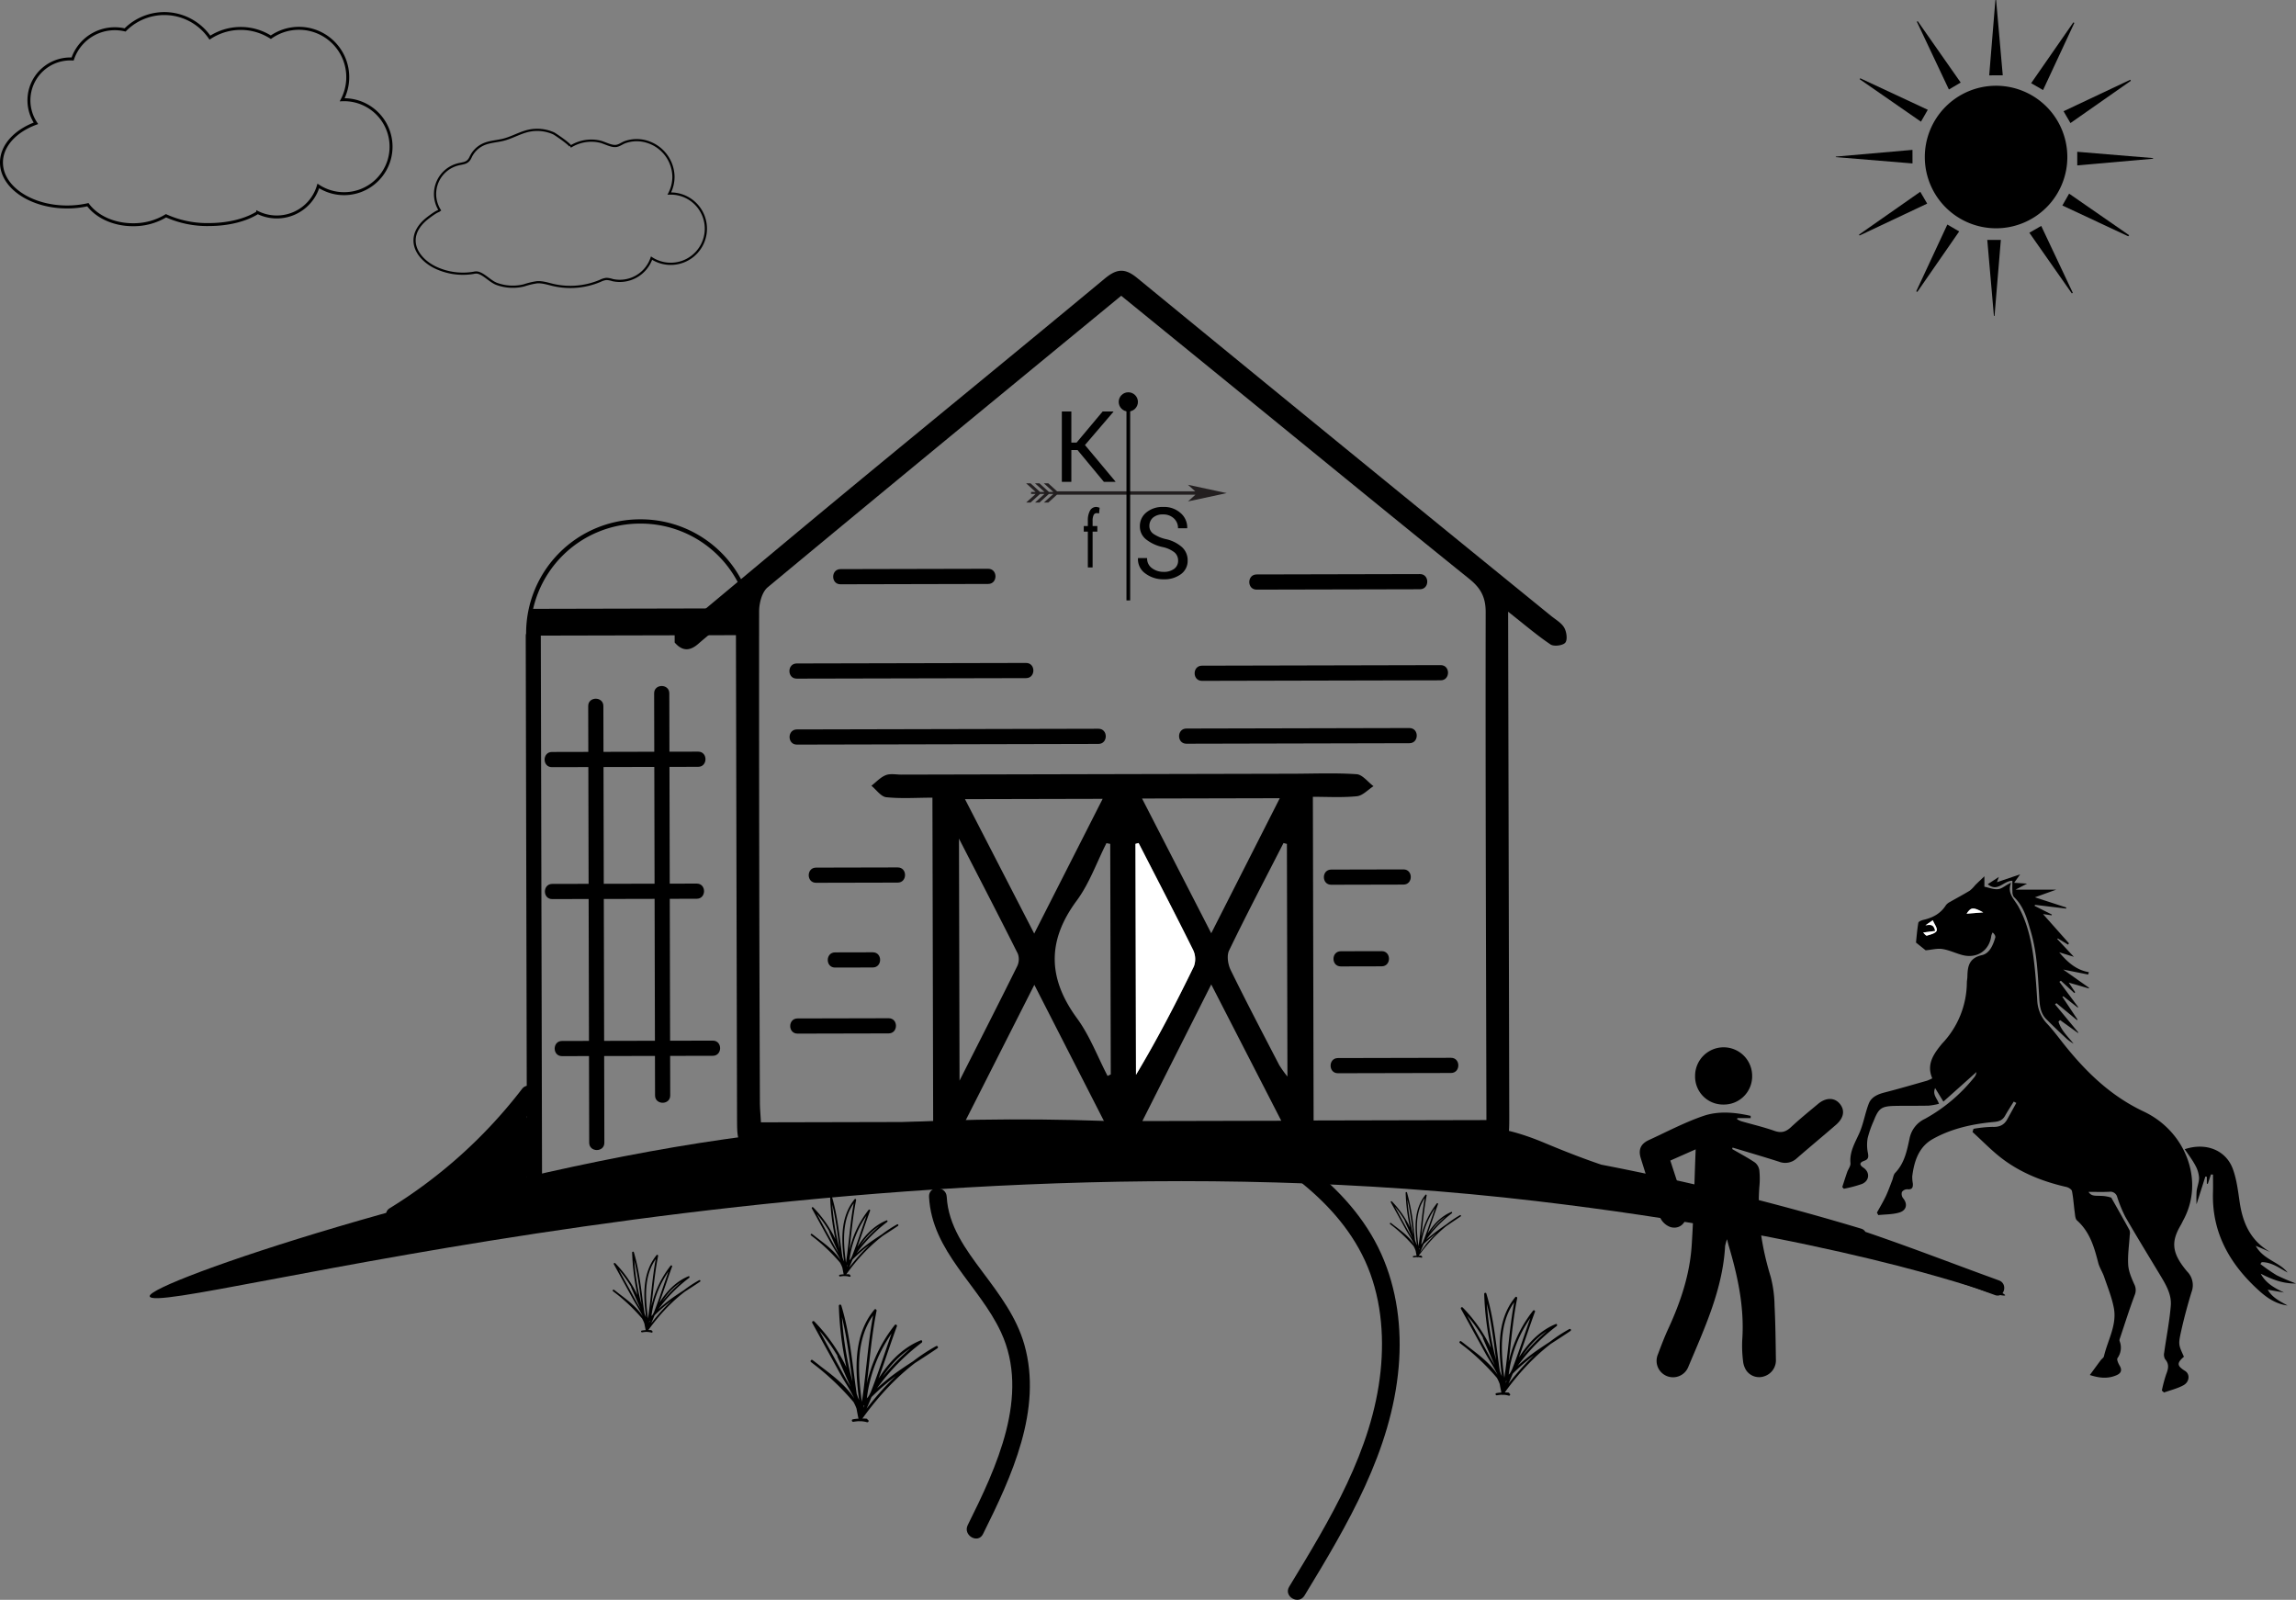 <svg xmlns="http://www.w3.org/2000/svg" viewBox="0 0 908.107 632.701"><rect x="0" y="0" width="908.107" height="632.701" fill="#808080" stroke="none"/><defs><style>.cls-1,.cls-3,.cls-4,.cls-5,.cls-6{fill:none;}.cls-2{fill:#231f20;}.cls-3,.cls-4,.cls-5,.cls-6{stroke:#000;}.cls-3,.cls-4,.cls-5{stroke-miterlimit:10;}.cls-3{stroke-width:1.168px;}.cls-4{stroke-width:0.873px;}.cls-5{stroke-width:1.688px;}.cls-6{stroke-width:4px;}.cls-7{fill:#fff;}</style></defs><title>farm_1</title><g id="Layer_2" data-name="Layer 2"><g id="Layer_3" data-name="Layer 3"><rect class="cls-1" x="405.861" y="191.145" width="79.345" height="7.604"/><path class="cls-2" d="M469.876,198.3l2.934-2.652H418.04l-3.412,3.1h-1.753l3.741-3.4h-1.752l-3.742,3.4h-1.754l3.742-3.4h-1.754l-3.741,3.4h-1.754l3.743-3.4H407.81v-.8H409.6l-3.743-3.4h1.754l3.741,3.4h1.754l-3.742-3.4h1.754l3.742,3.4h1.752l-3.741-3.4h1.753l3.484,3.168h54.63l-2.866-2.589,15.331,3.287Z"/><rect x="445.534" y="160.051" width="1.467" height="77.396" transform="translate(892.535 397.499) rotate(180)"/><circle cx="446.268" cy="158.942" r="3.8"/><path d="M426.182,177.984h-2.445v12.568h-3.763v-27.81h3.763v12.3H425.8l10.314-12.3h4.24l.039.1L429.123,176,441.2,190.457l-.038.095h-4.565Z"/><path d="M465.962,221.694a4.184,4.184,0,0,0-1.356-3.171,11.3,11.3,0,0,0-4.775-2.177,15.9,15.9,0,0,1-6.618-3.094,6.492,6.492,0,0,1-2.378-5.138,6.857,6.857,0,0,1,2.559-5.444,9.9,9.9,0,0,1,6.647-2.177,9.709,9.709,0,0,1,7,2.492,7.548,7.548,0,0,1,2.531,5.816l-.057.115h-3.591A5.137,5.137,0,0,0,464.272,205a5.946,5.946,0,0,0-4.231-1.547,5.8,5.8,0,0,0-4.04,1.28,4.291,4.291,0,0,0-1.4,3.323,3.712,3.712,0,0,0,1.537,3.028,14.17,14.17,0,0,0,5,2.129,14.183,14.183,0,0,1,6.4,3.209,6.986,6.986,0,0,1,2.2,5.234,6.5,6.5,0,0,1-2.645,5.405,10.979,10.979,0,0,1-6.9,2.044,11.74,11.74,0,0,1-7.115-2.254,6.869,6.869,0,0,1-2.989-6.036l.038-.114H453.7a4.672,4.672,0,0,0,1.986,4.039,7.52,7.52,0,0,0,4.489,1.423,6.752,6.752,0,0,0,4.231-1.2A3.91,3.91,0,0,0,465.962,221.694Z"/><path d="M430.263,224.417V210.253h-1.614v-2.209h1.614v-2.073a7.866,7.866,0,0,1,.864-4.048,2.726,2.726,0,0,1,3.066-1.347,6.94,6.94,0,0,1,.731.234l-.23,2.27a2.955,2.955,0,0,0-.415-.106,2.808,2.808,0,0,0-.511-.045,1.3,1.3,0,0,0-1.222.779,5.067,5.067,0,0,0-.4,2.263v2.073h1.871v2.209h-1.871v14.164Z"/><path d="M817.667,61.992a28.186,28.186,0,1,1-28.219-28.08A28.19,28.19,0,0,1,817.667,61.992Z"/><path d="M735.755,30.959l26.717,12.458-2.7,4.707L735.531,31.317Z"/><path d="M735.265,92.8,759.5,75.84c.892,1.528,1.731,2.968,2.73,4.681L735.5,93.134Z"/><path d="M842.756,31.972,818.9,48.67l-2.73-4.679,26.412-12.46Z"/><path d="M802.645,92.045l4.694-2.7c4.19,8.879,8.338,17.667,12.485,26.456l-.382.234C813.894,108.11,808.345,100.186,802.645,92.045Z"/><path d="M775.487,32.648l-4.667,2.745L758.15,8.575l.339-.2Z"/><path d="M756.413,59.273l.012,5.365L726.1,62.132l-.01-.2Z"/><path d="M770.209,88.8l4.681,2.731-16.558,23.9-.424-.218C761.968,106.492,766.027,97.776,770.209,88.8Z"/><path d="M803.352,32.9l16.7-24.055.381.217c-4.084,8.764-8.167,17.529-12.37,26.547Z"/><path d="M786,94.89l5.367-.012c-.837,10.093-1.666,20.079-2.494,30.064l-.247-.008C787.752,114.987,786.882,105.041,786,94.89Z"/><path d="M851.631,62.764l-30.039,2.641-.012-5.377,29.94,2.493Z"/><path d="M792.124,29.789l-5.359.012c.822-10.012,1.634-19.893,2.446-29.774L789.5,0C790.368,9.872,791.239,19.744,792.124,29.789Z"/><path d="M841.76,93.442,815.7,81.27l2.672-4.688L842.11,93.026Z"/><path class="cls-1" d="M111.53,48.625a22.375,22.375,0,0,1-3.388,2.984c.429-.033.861-.056,1.3-.057A17.052,17.052,0,0,1,118,53.822a18.46,18.46,0,0,1,1.444-4.042c-.386.024-.774.04-1.166.041A19.263,19.263,0,0,1,111.53,48.625Z"/><path class="cls-1" d="M76.583,45.692a21.774,21.774,0,0,1-4.008,1.979A19.517,19.517,0,0,1,68.609,63.99a16.094,16.094,0,0,1,1.533,1.658,43.768,43.768,0,0,1,12.549-1.781,45.421,45.421,0,0,1,10.073,1.075,17.127,17.127,0,0,1,5.76-9.429,22.252,22.252,0,0,1-21.941-9.821Z"/><path class="cls-3" d="M136.052,39.436c-.237,0-.472.011-.708.02a19.308,19.308,0,0,0-28.22-24.74,22.233,22.233,0,0,0-24.1.168,21.826,21.826,0,0,0-33.543-3.042A17.608,17.608,0,0,0,28.718,23.336c-.311-.016-.625-.027-.94-.026A16.37,16.37,0,0,0,14.2,48.771C6.077,51.768.569,57.6.584,64.3c.022,9.727,11.687,17.586,26.054,17.553a37.452,37.452,0,0,0,8.12-.9c3.48,4.736,10.2,7.937,17.91,7.919a24.723,24.723,0,0,0,12.991-3.544,39.61,39.61,0,0,0,17.089,3.476c7.776-.017,14.7-1.87,19.192-4.744A17.133,17.133,0,0,0,125.9,73.548a18.578,18.578,0,1,0,10.149-34.112Z"/><path class="cls-1" d="M246.919,83.4a16.752,16.752,0,0,1-2.533,2.231c.321-.025.643-.042.97-.042a12.735,12.735,0,0,1,6.4,1.7,13.783,13.783,0,0,1,1.08-3.021c-.289.018-.579.03-.872.03A14.4,14.4,0,0,1,246.919,83.4Z"/><path class="cls-1" d="M220.8,81.211a16.241,16.241,0,0,1-3,1.48,14.6,14.6,0,0,1-2.965,12.2,11.88,11.88,0,0,1,1.146,1.239,32.747,32.747,0,0,1,9.381-1.331,33.971,33.971,0,0,1,7.53.8,12.8,12.8,0,0,1,4.306-7.048,16.636,16.636,0,0,1-16.4-7.342Z"/><path class="cls-4" d="M265.249,76.536c-.177,0-.353.007-.528.014a14.365,14.365,0,0,0,1.642-6.72,14.722,14.722,0,0,0-10.031-13.644,13.8,13.8,0,0,0-9.058.018c-1.312.475-2.43,1.437-3.787,1.532-1.961.138-4.368-1.315-6.273-1.747a15.454,15.454,0,0,0-11.632,2.05c.7-.451-5.993-5.022-6.648-5.313a15.95,15.95,0,0,0-9.824-1.013c-3.432.761-6.522,2.649-9.926,3.524-2.651.681-5.48.746-7.977,1.866a10.234,10.234,0,0,0-5.074,5.045c-1.282,2.816-3.1,2.2-5.829,3.121a12.077,12.077,0,0,0-6.152,18.22c-.557-.822-5.295,2.954-5.924,3.507-2.213,1.947-4.047,4.528-4.241,7.556-.318,4.988,3.868,9.211,8.4,11.328a25.414,25.414,0,0,0,14.925,2.017,4.172,4.172,0,0,1,1.662-.076c2.6.621,4.934,3.562,7.645,4.511a18.626,18.626,0,0,0,10.63.529,28.9,28.9,0,0,1,5.2-1.239c2.144-.133,4.236.586,6.328,1.074a30.282,30.282,0,0,0,18.657-1.641,7.06,7.06,0,0,1,2.407-.742,8.4,8.4,0,0,1,2.418.454,13.284,13.284,0,0,0,15.441-8.683,13.9,13.9,0,1,0,7.557-25.548Z"/><path d="M332.435,231.074l58.392-.132c3.861-.009,3.868-6.009,0-6l-58.392.132c-3.86.009-3.867,6.009,0,6Z"/><path d="M497.011,233.185l64.6-.146c3.86-.009,3.867-6.009,0-6l-64.6.146c-3.86.009-3.867,6.009,0,6Z"/><path d="M315.126,268.385l90.694-.2c3.861-.009,3.868-6.009,0-6l-90.694.2c-3.86.009-3.867,6.009,0,6Z"/><path d="M475.4,269.264l94.421-.213c3.861-.009,3.868-6.009,0-6l-94.421.213c-3.861.009-3.868,6.009,0,6Z"/><path class="cls-5" d="M253.095,206.228h.287a44.21,44.21,0,0,1,44.21,44.21v0a0,0,0,0,1,0,0H208.884a0,0,0,0,1,0,0v0A44.21,44.21,0,0,1,253.095,206.228Z" transform="translate(-0.517 0.574) rotate(-0.13)"/><path d="M59.207,512.663c-1.124-5.324,123.537-47.245,227.156-62.081,266.967-38.224,556.086,75.894,499.569,60.333-1.845-.508-61.226-22.1-178.424-35.924C331.911,442.47,61.146,521.838,59.207,512.663Z"/><line class="cls-6" x1="259.568" y1="458.685" x2="582.767" y2="457.953"/><path d="M266.836,250.955c23.132-19.272,46.2-38.623,69.412-57.8,33.522-27.688,67.214-55.169,100.66-82.947,4.642-3.855,7.877-4.366,12.809-.322Q531.439,176.9,613.453,243.555c1.825,1.489,4.107,2.753,5.221,4.675.943,1.627,1.374,4.772.425,5.929s-4.523,1.595-5.842.707c-5.335-3.589-10.244-7.811-16.77-12.95l.024,10.6q.213,94.344.423,188.687c.024,11.356-.054,11.429-11.272,11.455q-141.122.327-282.243.641c-11.862.027-11.881.016-11.909-11.606q-.224-93.951-.429-187.9c-.007-3.118-.014-6.235-.026-11.237-5.779,4.659-10.441,8.181-14.822,12.024-3.467,3.042-6.424,2.931-9.39-.476ZM369.082,443.708l-.291-128.249c-6.366.015-12.37.435-18.266-.177-2.089-.217-3.917-2.952-5.864-4.537,1.876-1.443,3.568-3.358,5.685-4.186,1.826-.714,4.136-.207,6.231-.212q77.426-.18,154.85-.352c8.384-.019,16.792-.379,25.137.189,2.322.158,4.455,3.082,6.674,4.737-2.18,1.388-4.264,3.745-6.561,3.975-5.841.584-11.778.216-17.415.229l.29,128,68.349-.155c-.007-3.437-.014-6.279-.02-9.122-.145-63.931-.387-127.862-.274-191.792.01-5.969-2.038-9.536-6.455-13.092-27.741-22.336-55.293-44.907-82.911-67.4q-27.324-22.25-54.785-44.595c-46.96,38.625-93.522,76.826-139.842,115.316-2.254,1.873-3.373,6.289-3.375,9.522q-.07,97.076.312,194.151c.007,2.532.259,5.064.414,7.906ZM409.1,389.479l-27.449,54.163,55.072-.124Zm69.969-.151c-9.582,19-18.31,36.312-27.247,54.034l54.939-.125Zm-42.949-73.4-54.451.124c9.234,17.925,18.038,35.018,27.38,53.155Zm42.946,53.16,27.109-53.408-54.47.123Zm-39.948-35.343-1.5-.3c-3.862,7.635-6.761,15.983-11.779,22.763-11.768,15.9-11.415,30.738.155,46.533,5.023,6.856,8.1,15.135,12.066,22.768l1.268-.6Zm11.212-.339-1.231.328.207,91.333c8.463-14.1,15.842-28.412,22.9-42.879a8.332,8.332,0,0,0-.281-6.435C464.886,361.555,457.567,347.5,450.333,333.4Zm-71.036-1.73.217,95.7c8.311-16.419,15.65-30.8,22.81-45.261a6.369,6.369,0,0,0,.247-4.939C395.267,362.585,387.749,348.107,379.3,331.672Zm129.7,2.07-1.351-.337c-7.23,14.137-14.608,28.2-21.523,42.494-.984,2.035-.449,5.517.629,7.719,6.194,12.653,12.746,25.132,19.234,37.639a43.628,43.628,0,0,0,3.219,4.484Z"/><path class="cls-7" d="M450.333,333.4c7.234,14.1,14.553,28.153,21.593,42.347a8.332,8.332,0,0,1,.281,6.435c-7.056,14.467-14.435,28.776-22.9,42.879L449.1,333.73Z"/><path d="M546.382,454.62c17.05-1.442,33.582,2.937,50.024,6.855l49.929,11.9v-5.786c-7.016,2.587-13.956.187-20.766-1.929q-9.744-3.029-19.483-6.071l-39.895-12.429v5.785a43.241,43.241,0,0,1,29.817,2.336l1.514-5.59-20.8.449v6c15.373-1.929,30.3,5.612,44.883,9.379,15.166,3.917,30.624,6.536,46.057,9.152l.8-5.893C648.082,466.43,629.7,459.865,610.9,452c-8.627-3.613-17.346-6.239-26.757-6.515-9.832-.29-19.617,1.51-29.249,3.258-3.61.655-2.273,5.536.8,5.893a1033.906,1033.906,0,0,1,178.885,37.079l.8-5.893a274.593,274.593,0,0,1-64.451-14.858l-.8,5.893c41.212,4.59,80.284,21.3,118.951,35.33,3.643,1.322,5.181-4.453,1.6-5.786a600.075,600.075,0,0,0-90.3-25.8c-14.8-2.987-29.712-5.364-44.691-7.269-15.437-1.963-30.9-3.843-45.508-9.508-3.6-1.4-5.162,4.4-1.595,5.786,13.947,5.41,28.72,7.4,43.473,9.264,15.664,1.981,31.247,4.389,46.726,7.513a599.991,599.991,0,0,1,90.3,25.8l1.6-5.786c-39.254-14.244-78.713-30.885-120.546-35.544-3.563-.4-3.767,4.822-.8,5.893a281.049,281.049,0,0,0,66.047,15.072c3.462.364,3.92-4.952.8-5.893a1042.769,1042.769,0,0,0-180.48-37.293l.8,5.892c10.348-1.877,20.881-3.783,31.439-2.827,9.584.869,18.36,4.782,27.089,8.561a187.612,187.612,0,0,0,53.445,14.516c3.331.383,4.129-5.328.8-5.893-16.061-2.722-32.153-5.448-47.91-9.637-14.553-3.869-29.23-11.04-44.625-9.108-3.709.466-3.973,6.086,0,6l20.8-.449c2.764-.06,4.36-4.282,1.515-5.591a49.779,49.779,0,0,0-34.441-2.94,3.025,3.025,0,0,0,0,5.785L608.2,466.527c7,2.18,13.963,4.547,21.023,6.51,6.222,1.73,12.512,2.618,18.7.334,2.593-.957,3.1-5.048,0-5.786l-51.849-12.354c-16.31-3.886-32.8-8.04-49.7-6.611-3.82.323-3.854,6.326,0,6Z"/><path d="M207.937,251.634l.484,213.707c.009,3.838,5.973,3.845,5.965,0L213.9,251.634c-.008-3.838-5.973-3.845-5.964,0Z"/><path d="M218.3,303.392l57.833-.131v-6l-4.411.01c-3.86.008-3.867,6.008,0,6l4.411-.01c3.86-.009,3.867-6.009,0-6l-57.833.131c-3.861.008-3.868,6.008,0,6Z"/><path d="M218.417,355.572l57.15-.13c3.86-.008,3.867-6.008,0-6l-57.15.13c-3.86.009-3.868,6.009,0,6Z"/><path d="M258.723,274.2l.36,159.025c.009,3.861,6.009,3.868,6,0l-.36-159.025c-.009-3.86-6.009-3.868-6,0Z"/><path d="M232.644,279.232l.391,172.691c.009,3.861,6.009,3.868,6,0l-.391-172.691c-.009-3.861-6.009-3.868-6,0Z"/><path d="M222.285,417.683l59.634-.135c3.861-.009,3.868-6.009,0-6l-59.634.135c-3.861.008-3.868,6.008,0,6Z"/><path d="M315.185,294.475l119.269-.27c3.861-.009,3.868-6.009,0-6l-119.269.27c-3.86.009-3.867,6.009,0,6Z"/><path d="M469.241,294.126l88.21-.2c3.86-.008,3.867-6.008,0-6l-88.21.2c-3.86.009-3.867,6.009,0,6Z"/><path d="M322.763,349.123l32.3-.073c3.861-.009,3.868-6.009,0-6l-32.3.073c-3.86.009-3.867,6.009,0,6Z"/><path d="M315.444,408.775l36.029-.082c3.861-.008,3.868-6.008,0-6l-36.029.082c-3.86.009-3.867,6.009,0,6Z"/><path d="M330.294,382.651l14.908-.034c3.861-.009,3.868-6.009,0-6l-14.908.034c-3.861.009-3.868,6.009,0,6Z"/><path d="M526.518,349.9l28.575-.065c3.86-.008,3.867-6.008,0-6l-28.575.065c-3.861.009-3.868,6.009,0,6Z"/><path d="M530.318,382.2l16.151-.037c3.86-.009,3.867-6.009,0-6l-16.151.037c-3.86.009-3.868,6.009,0,6Z"/><path d="M529.171,424.442l44.726-.1c3.861-.008,3.868-6.008,0-6l-44.726.1c-3.86.009-3.867,6.009,0,6Z"/><path d="M206.489,430.624a194.394,194.394,0,0,1-52.373,47.219c-3.281,2.022-.271,7.214,3.028,5.181a202.29,202.29,0,0,0,54.526-49.372c2.347-3.064-2.862-6.055-5.181-3.028Z"/><path d="M208.631,464.49l-.023-12.86c0-3.174.682-7.464-.408-10.494a3.075,3.075,0,0,0-3.69-2.1l-.383.094a3.048,3.048,0,0,0-2.2,2.893l0,.321c-.037,3.869,5.874,3.854,6,0l.7-1.153-4.242-4.242c-5.808,6.789-11.341,15.048-18.435,20.539-3.434,2.658-7.5,4.329-11.08,6.763a48.208,48.208,0,0,0-9.442,8.5c-1.372,1.593-1.041,4.51,1.324,5.015,5.605,1.194,11.371-1.468,16.8-2.713a206.532,206.532,0,0,1,21.345-3.709c2.39-.29,4.2-3.164,2.121-5.121a14.172,14.172,0,0,1-1.876-18.689l-5.483-.717A37.163,37.163,0,0,1,197.3,467.76h5.786a57.584,57.584,0,0,1-1.46-14.148,3.033,3.033,0,0,0-5.121-2.121,65.529,65.529,0,0,1-19.373,12.966c-2.1.924-1.817,4.173,0,5.181,7.946,4.409,14.037-2.266,20.908-5.409l-4.514-2.59c.058,2.694-6.677,2.49-8.706,2.824a59.7,59.7,0,0,0-8.536,2.126l2.312,5.483a40.952,40.952,0,0,1,12.878-5q1.264-.3,2.534-.587-1.2-2.69-3.778-1.855c-2.677-.514-5.708-.146-8.457-.6l-.8,5.893a52.659,52.659,0,0,0,23.408-6.875l-4.515-2.591a18.182,18.182,0,0,1-1.991,7.786c-1.729,3.441,3.445,6.483,5.18,3.028a25.581,25.581,0,0,0,2.811-10.814,3.026,3.026,0,0,0-4.514-2.59,45.865,45.865,0,0,1-20.379,6.056c-3.165.181-4.324,5.316-.8,5.893,3.951.646,23.641,3.041,19.552-6.55-1.4-3.289-5.3-2.955-8.162-2.378a46.57,46.57,0,0,0-16,6c-2.761,1.763-1.054,6.564,2.311,5.483,5.3-1.7,11.156-1.494,16.288-3.331,3.361-1.2,5.436-3.79,5.359-7.4a3.041,3.041,0,0,0-4.514-2.59c-4.2,1.921-9.935,8.136-14.852,5.408v5.181a70.163,70.163,0,0,0,20.588-13.9l-5.122-2.122a64.637,64.637,0,0,0,1.674,15.743c.731,3.176,4.771,2.5,5.786,0a42.679,42.679,0,0,0,2.358-24.129c-.5-2.763-4.156-2.633-5.483-.716a20.151,20.151,0,0,0,2.815,25.959l2.121-5.121c-5.847.709-11.669,1.585-17.445,2.743q-4.132.828-8.229,1.828c-3.173.772-7.624,2.758-10.877,2.065L169.667,477a43.976,43.976,0,0,1,11.1-9.348c3.345-1.975,6.794-3.667,9.8-6.168,6.84-5.7,12.294-13.542,18.064-20.287a3,3,0,0,0-4.242-4.242,6.531,6.531,0,0,0-2.46,5.4h6l0-.321-2.2,2.893.383-.094-3.691-2.1c1.071,2.976.192,7.741.2,10.877l.019,10.882c.006,3.86,6.006,3.867,6,0Z"/><path d="M367.448,473.315c1.14,21.717,19.841,35,28.452,53.527,11.671,25.113-1.887,53.679-13.147,76.31-2,4.021,4.035,7.571,6.044,3.533,11.247-22.6,23.668-49.212,16.343-74.948-3.091-10.863-9.865-19.8-16.525-28.711-6.623-8.859-13.566-18.262-14.167-29.711-.235-4.481-7.237-4.509-7,0Z"/><path d="M512.75,466.183c11.25,8.729,21.126,19.335,27.122,32.387,6.242,13.586,7.708,28.964,6.17,43.715-3.265,31.305-20.142,58.9-36.142,85.219-2.346,3.859,3.705,7.381,6.045,3.533,16.991-27.952,34.375-57.134,37.258-90.453,1.316-15.209-.628-30.794-6.931-44.777-6.244-13.853-16.661-25.332-28.572-34.574-3.517-2.728-8.506,2.191-4.95,4.95Z"/><path d="M340.648,561.485c-.518-10.766-11.663-17.525-19.2-23.544l-.606.786a102.846,102.846,0,0,1,18.905,18.383c.32.4.968-.035.835-.487a105.519,105.519,0,0,0-8.477-20.521c-.314-.579-1.115-.07-.864.5l9.105,20.846c.248.566.988.12.914-.385-1.846-12.75-3.587-27.81,5.308-38.455l-.835-.486c-2.884,14.279-3.184,28.946-6.067,43.225a.5.5,0,0,0,.965.266c4.485-11.792,11.406-25.533,23.787-30.567l-.385-.914a85.508,85.508,0,0,0-22.345,25.047l.932.252a56.567,56.567,0,0,1,12-30.74l-.836-.486c-4.57,12.384-8.184,25.163-14.07,37.022l.931.253c.72-6.088-3.8-11.994-6.569-17.043L322.133,522.7l-.785.606a67.338,67.338,0,0,1,17.477,32.026l.965-.266a132.916,132.916,0,0,1-7.013-38.622l-.982.133c4.456,14.641,4.652,30.143,7.871,45.044a.506.506,0,0,0,.914.119c7.83-11.135,18.178-21.909,30.187-28.516l-.5-.863c-5.445,3.727-11.133,7.117-16.478,10.988A86.775,86.775,0,0,0,339.747,556.4c-.425.48.28,1.19.707.707a85.584,85.584,0,0,1,14.308-13.24c5.213-3.724,10.718-7.03,16-10.649a.5.5,0,0,0-.5-.863c-12.177,6.7-22.61,17.589-30.545,28.874l.914.12c-3.219-14.9-3.416-30.4-7.872-45.044a.5.5,0,0,0-.982.133,133.871,133.871,0,0,0,7.048,38.888.5.5,0,0,0,.965-.266A68.353,68.353,0,0,0,322.055,522.6a.5.5,0,0,0-.785.606q5.5,10.02,11.009,20.039c2.917,5.311,8.122,11.877,7.369,18.244-.058.494.72.679.932.252,5.926-11.938,9.571-24.795,14.171-37.261.168-.455-.528-.877-.835-.487a57.74,57.74,0,0,0-12.3,31.447c-.039.511.693.659.932.253A84.264,84.264,0,0,1,364.538,531c.4-.3.189-1.148-.385-.914-12.765,5.191-19.856,19.094-24.487,31.266l.965.266c2.883-14.28,3.183-28.946,6.066-43.226.09-.443-.489-.9-.836-.486-9.167,10.97-7.471,26.268-5.565,39.428l.914-.386-9.1-20.846-.864.5a104.237,104.237,0,0,1,8.377,20.282l.836-.486a103.768,103.768,0,0,0-19.107-18.54c-.451-.337-1.05.431-.606.785,7.265,5.8,18.408,12.46,18.907,22.837.031.64,1.031.644,1,0Z"/><path d="M339.773,561.025l.029.5a.509.509,0,0,0,.5.5l2.35.028a.5.5,0,0,0,0-1,22.618,22.618,0,0,0-5.37.276l.266.964a11.43,11.43,0,0,1,5.378.166.5.5,0,0,0,.265-.964,12.589,12.589,0,0,0-5.909-.166c-.636.132-.36,1.07.266.964a21.488,21.488,0,0,1,5.1-.24v-1l-2.35-.028.5.5-.029-.5c-.037-.64-1.037-.644-1,0Z"/><path d="M334.441,504.262c-.442-7.432-7.98-12.034-13.217-16.2l-.417.54a71.721,71.721,0,0,1,13.013,12.654c.221.276.668-.024.575-.335a73.847,73.847,0,0,0-5.835-14.126c-.215-.4-.767-.048-.594.348l6.267,14.349c.17.39.679.083.629-.265-1.273-8.824-2.437-19.083,3.654-26.47l-.576-.335c-1.967,9.833-2.208,19.922-4.175,29.754a.344.344,0,0,0,.663.183c3.116-8.157,7.847-17.509,16.374-21.041l-.265-.629a59.373,59.373,0,0,0-15.38,17.241l.641.174a39.217,39.217,0,0,1,8.262-21.16l-.576-.334c-3.139,8.529-5.649,17.31-9.685,25.483l.642.174c.405-4.043-2.337-7.76-4.191-11.128q-4.284-7.782-8.554-15.57l-.54.417a46.677,46.677,0,0,1,12.03,22.044l.664-.183a92.371,92.371,0,0,1-4.827-26.585l-.676.092c3.041,10.086,3.219,20.743,5.418,31a.348.348,0,0,0,.629.082c5.42-7.676,12.508-15.041,20.778-19.628l-.347-.595c-3.775,2.58-7.718,4.929-11.418,7.618a60.219,60.219,0,0,0-9.587,8.933c-.293.331.192.819.487.487a59.4,59.4,0,0,1,9.924-9.168c3.566-2.541,7.326-4.805,10.941-7.275a.345.345,0,0,0-.347-.595c-8.391,4.655-15.53,12.094-21.026,19.875l.629.083c-2.2-10.261-2.377-20.919-5.417-31a.346.346,0,0,0-.677.091,93.043,93.043,0,0,0,4.852,26.768.345.345,0,0,0,.664-.183,47.392,47.392,0,0,0-12.208-22.348.345.345,0,0,0-.54.417l7.6,13.84c2.029,3.692,5.489,8.1,5.047,12.511a.347.347,0,0,0,.642.174c4.062-8.227,6.594-17.063,9.754-25.648.115-.313-.364-.605-.575-.335A40,40,0,0,0,335.11,500.1c-.029.352.477.452.641.174a58.543,58.543,0,0,1,15.134-16.994c.277-.211.13-.793-.266-.629-8.792,3.641-13.638,13.1-16.854,21.521l.663.183c1.968-9.833,2.208-19.921,4.176-29.754.061-.3-.337-.623-.575-.335-6.278,7.615-5.145,18.03-3.831,27.14l.629-.265-6.267-14.35-.594.348a73.026,73.026,0,0,1,5.766,13.961l.575-.335A72.436,72.436,0,0,0,321.155,488c-.31-.233-.723.3-.417.54,5.052,4.025,12.589,8.554,13.014,15.719.027.44.715.443.689,0Z"/><path d="M333.838,503.946l.02.345a.351.351,0,0,0,.344.344l1.618.019a.344.344,0,0,0,0-.688,15.52,15.52,0,0,0-3.7.19l.183.663a7.883,7.883,0,0,1,3.7.114.344.344,0,0,0,.183-.663,8.663,8.663,0,0,0-4.068-.114c-.438.091-.247.736.183.663a14.822,14.822,0,0,1,3.514-.165v-.688l-1.618-.019.344.344-.02-.345c-.025-.441-.714-.444-.688,0Z"/><path d="M256.132,526.344c-.442-7.433-7.98-12.034-13.217-16.206l-.417.54a71.787,71.787,0,0,1,13.013,12.654c.22.276.667-.024.575-.335a73.838,73.838,0,0,0-5.835-14.125c-.216-.4-.767-.049-.595.347l6.268,14.349c.17.39.679.083.629-.265-1.273-8.823-2.437-19.083,3.653-26.469l-.575-.335c-1.968,9.832-2.208,19.921-4.175,29.753a.344.344,0,0,0,.663.183c3.116-8.156,7.847-17.509,16.374-21.04l-.265-.629a59.378,59.378,0,0,0-15.381,17.241l.642.173a39.214,39.214,0,0,1,8.262-21.159l-.576-.335c-3.139,8.53-5.649,17.311-9.685,25.484l.642.174c.4-4.044-2.337-7.761-4.191-11.129q-4.284-7.782-8.554-15.57l-.54.417a46.682,46.682,0,0,1,12.03,22.044l.663-.183a92.4,92.4,0,0,1-4.826-26.584l-.676.091c3.041,10.086,3.219,20.743,5.418,31a.348.348,0,0,0,.629.082c5.42-7.675,12.508-15.04,20.778-19.628l-.347-.594c-3.776,2.58-7.719,4.928-11.418,7.618a60.216,60.216,0,0,0-9.587,8.932c-.293.331.192.82.487.487a59.392,59.392,0,0,1,9.924-9.167c3.566-2.541,7.326-4.8,10.941-7.276a.344.344,0,0,0-.347-.594c-8.391,4.654-15.53,12.093-21.026,19.875l.629.082c-2.2-10.261-2.377-20.919-5.418-31a.346.346,0,0,0-.676.092,93.009,93.009,0,0,0,4.852,26.767.344.344,0,0,0,.663-.183,47.39,47.39,0,0,0-12.207-22.348.345.345,0,0,0-.54.417l7.6,13.84c2.028,3.692,5.489,8.1,5.047,12.512a.347.347,0,0,0,.642.173c4.062-8.226,6.594-17.062,9.754-25.648.115-.312-.364-.6-.575-.335A40,40,0,0,0,256.8,522.18c-.028.352.477.453.642.174a58.525,58.525,0,0,1,15.133-16.994c.278-.21.13-.793-.265-.629-8.793,3.641-13.639,13.1-16.854,21.521l.663.183c1.968-9.832,2.208-19.921,4.176-29.753.061-.3-.337-.624-.575-.335-6.278,7.615-5.145,18.029-3.831,27.139l.629-.265-6.267-14.349-.595.347a72.924,72.924,0,0,1,5.766,13.961l.576-.335a72.41,72.41,0,0,0-13.153-12.761c-.309-.232-.722.3-.417.541,5.053,4.025,12.59,8.554,13.015,15.719.026.44.715.443.689,0Z"/><path d="M255.529,526.027l.02.345a.351.351,0,0,0,.344.344l1.618.02a.345.345,0,0,0,0-.689,15.572,15.572,0,0,0-3.7.19l.183.664a7.87,7.87,0,0,1,3.7.114.345.345,0,0,0,.183-.664,8.664,8.664,0,0,0-4.068-.114c-.438.091-.247.737.183.664a14.769,14.769,0,0,1,3.514-.165v-.689l-1.618-.019.344.344-.02-.345c-.025-.44-.714-.443-.688,0Z"/><path d="M594.782,551.1c-.483-9.42-10.188-15.32-16.792-20.589l-.529.686a90.243,90.243,0,0,1,16.532,16.077c.28.352.848-.031.731-.425A92.74,92.74,0,0,0,587.31,528.9c-.274-.506-.974-.061-.755.441l7.963,18.231c.216.5.863.106.8-.337-1.615-11.165-3.126-24.3,4.642-33.63l-.731-.425c-2.514,12.489-2.79,25.313-5.3,37.8a.437.437,0,0,0,.843.232c3.935-10.329,9.973-22.3,20.8-26.732l-.337-.8a74.984,74.984,0,0,0-19.541,21.9l.814.221A49.586,49.586,0,0,1,607,518.925l-.731-.425c-3.994,10.832-7.162,22-12.305,32.377l.815.221c.586-5.165-3.079-10.052-5.438-14.345L578.59,517.177l-.687.53a59.015,59.015,0,0,1,15.285,28.007l.843-.232a116.554,116.554,0,0,1-6.132-33.776l-.859.116c3.887,12.807,4.074,26.359,6.883,39.392a.443.443,0,0,0,.8.1c6.861-9.743,15.895-19.144,26.4-24.938l-.441-.755c-4.773,3.265-9.758,6.235-14.44,9.631a76.128,76.128,0,0,0-12.248,11.4c-.371.42.245,1.041.619.618a75.1,75.1,0,0,1,12.542-11.6c4.55-3.249,9.354-6.136,13.968-9.292a.437.437,0,0,0-.441-.755C610.026,531.5,600.922,541,593.967,550.877l.8.105c-2.808-13.032-3-26.586-6.883-39.393a.439.439,0,0,0-.859.117,117.386,117.386,0,0,0,6.164,34.008.437.437,0,0,0,.843-.232,59.892,59.892,0,0,0-15.509-28.393.439.439,0,0,0-.687.53l9.8,17.835c2.52,4.587,6.9,10.15,6.275,15.644-.049.432.629.6.814.221,5.177-10.443,8.373-21.683,12.394-32.587.146-.4-.463-.766-.731-.425a50.608,50.608,0,0,0-10.753,27.5c-.035.446.606.575.815.22a73.939,73.939,0,0,1,19.227-21.591c.354-.267.166-1-.337-.8-11.166,4.568-17.352,16.681-21.414,27.343l.843.232c2.515-12.489,2.791-25.313,5.306-37.8.078-.387-.428-.789-.731-.425-8.006,9.618-6.535,22.954-4.867,34.481l.8-.337L587.31,528.9l-.755.441a91.765,91.765,0,0,1,7.326,17.738l.731-.425A91.051,91.051,0,0,0,577.9,530.44c-.394-.3-.918.377-.53.687,6.37,5.083,16.07,10.889,16.536,19.971.028.56.9.564.874,0Z"/><path d="M594.016,550.7l.026.439a.445.445,0,0,0,.437.437l2.055.024a.437.437,0,0,0,0-.874,19.751,19.751,0,0,0-4.7.241l.232.843a10,10,0,0,1,4.7.145.438.438,0,0,0,.233-.843,11,11,0,0,0-5.168-.145c-.557.115-.314.936.232.843a18.8,18.8,0,0,1,4.464-.21v-.874l-2.055-.025.437.438-.025-.439c-.032-.559-.907-.563-.875,0Z"/><path d="M560.9,496.835c-.411-6.04-6.436-9.736-10.714-13.138l-.338.439A58.776,58.776,0,0,1,560.4,494.393c.179.224.542-.019.466-.271a60.567,60.567,0,0,0-4.73-11.451c-.174-.324-.622-.039-.482.281l5.081,11.633c.138.316.55.067.51-.215-1.033-7.184-1.958-15.428,2.962-21.458l-.467-.272c-1.585,7.973-1.8,16.148-3.385,24.121a.279.279,0,0,0,.538.148c2.543-6.637,6.355-14.154,13.274-17.057l-.215-.51a48.477,48.477,0,0,0-12.468,13.977l.52.141a31.974,31.974,0,0,1,6.7-17.154l-.466-.271c-2.542,6.917-4.588,14.029-7.852,20.659l.52.141c.283-3.336-1.933-6.369-3.469-9.153q-3.441-6.24-6.862-12.491l-.438.338a38.043,38.043,0,0,1,9.752,17.871l.538-.149A75.391,75.391,0,0,1,556.51,471.7l-.548.074c2.45,8.181,2.621,16.813,4.392,25.135a.283.283,0,0,0,.51.067c4.413-6.229,10.137-12.169,16.845-15.912l-.282-.482C571.3,484.761,565.369,488.4,560.4,494c-.238.268.156.664.395.394,4.939-5.565,10.834-9.179,16.915-13.329a.279.279,0,0,0-.282-.482,45.5,45.5,0,0,0-9.326,7.156q-2.067,2-3.956,4.168c-.329.378-2.947,4.255-3.358,4.217-.681-.062-1.667-10.644-1.793-11.569a84.149,84.149,0,0,0-2.494-12.928.28.28,0,0,0-.548.074,75.944,75.944,0,0,0,3.933,21.7.279.279,0,0,0,.538-.149,38.615,38.615,0,0,0-9.9-18.116.28.28,0,0,0-.438.338l5.947,10.825c1.711,3.114,4.623,6.829,4.308,10.537a.281.281,0,0,0,.52.141c3.285-6.674,5.349-13.83,7.908-20.793.093-.253-.3-.49-.466-.271a32.61,32.61,0,0,0-6.861,17.548c-.024.285.386.366.519.14a47.778,47.778,0,0,1,12.269-13.776c.224-.17.105-.644-.215-.51-7.131,2.992-11.039,10.6-13.664,17.447l.538.148c1.586-7.973,1.8-16.147,3.385-24.12.049-.246-.274-.507-.466-.272-5.067,6.211-4.172,14.586-3.105,22l.51-.215-5.081-11.632-.482.281a59.926,59.926,0,0,1,4.674,11.318l.467-.271a59.338,59.338,0,0,0-10.662-10.345c-.251-.189-.586.241-.338.438,4.124,3.28,10.154,6.925,10.55,12.743.025.356.583.359.558,0Z"/><path d="M560.414,496.578l.016.28a.285.285,0,0,0,.279.279l1.311.016a.279.279,0,0,0,0-.558,12.581,12.581,0,0,0-3,.153l.148.539a6.373,6.373,0,0,1,3,.092.279.279,0,0,0,.148-.538,7.029,7.029,0,0,0-3.3-.093c-.355.074-.2.6.148.539a11.916,11.916,0,0,1,2.848-.134V496.6l-1.311-.016.279.279-.016-.28c-.021-.357-.579-.359-.558,0Z"/><polygon points="294.14 250.346 208.935 250.539 210.002 240.786 294.118 240.595 294.14 250.346"/><line x1="167.841" y1="509.362" x2="167.841" y2="509.362"/><path d="M685.116,454.43c3,1.737,6.072,3.358,8.945,5.282a4.812,4.812,0,0,1,1.782,3.077,32.045,32.045,0,0,1,.027,6.437c-.923,12.187.881,23.986,4.446,35.64a47.662,47.662,0,0,1,1.55,11.455c.357,7.052.428,14.12.526,21.183a6.628,6.628,0,0,1-4.371,6.715,6.2,6.2,0,0,1-7.353-2.259,8.309,8.309,0,0,1-1.26-3.678,49.442,49.442,0,0,1-.325-8.277c.922-12.968-1.777-25.384-5.446-37.673-.144-.484-.246-.98-.557-2.236a15.811,15.811,0,0,0-.764,2.683c-.958,17.107-8.071,32.343-14.55,47.761a6.5,6.5,0,1,1-12.027-4.929c1.282-3.443,2.6-6.885,4.136-10.219,4.826-10.461,8.461-21.3,9.215-32.829.809-12.388,1.053-24.814,1.575-38.019l-10.024,4.434c2.082,6.433,4.159,12.605,6.069,18.828,1.434,4.67-1.708,8.7-6.01,7.473a7.126,7.126,0,0,1-4.136-3.877c-2.764-7.678-5.151-15.492-7.589-23.284-1.083-3.458-.071-5.753,3.192-7.253,7.143-3.283,14.15-7,21.556-9.533,6.026-2.062,12.5-1.432,18.693-.026l0,.871h-5.245l-.132.439a9.722,9.722,0,0,0,1.591.788c4.407,1.276,8.9,2.314,13.214,3.838,2.705.955,4.522.385,6.528-1.483,3.442-3.205,7.1-6.179,10.718-9.193,3.053-2.545,6.371-2.577,8.458-.183,2.265,2.6,1.8,5.713-1.43,8.5-5.109,4.42-10.314,8.728-15.41,13.161a6.727,6.727,0,0,1-7.075,1.389c-6.094-1.955-12.245-3.738-18.372-5.591Z"/><path d="M681.619,436.826a11.056,11.056,0,0,1-11.18-11.277,11.283,11.283,0,1,1,22.566-.148A11.17,11.17,0,0,1,681.619,436.826Z"/><path d="M826.564,543.787c1.584-2.157,2.928-4,4.3-5.837.408-.546,1.15-.986,1.286-1.574,1.466-6.325,5.178-12.307,3.923-19.035-.785-4.205-2.449-8.264-3.841-12.349-.652-1.916-1.855-3.676-2.353-5.616-1.585-6.171-3.31-12.2-8.4-16.733-.681-.607-.725-1.994-.871-3.045-.395-2.846-.557-5.729-1.109-8.542-.132-.671-1.352-1.439-2.2-1.632-9.078-2.066-17.617-5.408-25.023-10.912-4.339-3.225-8.093-7.192-12.11-10.826l.385-1.258a49.72,49.72,0,0,1,7.545-.769c2.735.116,4.57-.744,5.821-3.017q1.779-3.231,3.573-6.455l-1.025-.528c-1.137,1.844-2.336,3.657-3.395,5.543-.971,1.728-2.226,2.313-4.371,2.507-8.522.772-16.921,2.609-24.336,6.8-5.481,3.1-7.321,8.835-8.041,14.76a15.569,15.569,0,0,0,.239,2.8c.1,1.484-.213,2.476-2.187,2.258a2.59,2.59,0,0,0-2.138,1.088,2.779,2.779,0,0,0,.455,2.43c1.857,2.211,1.478,4.795-1.481,5.686-2.627.79-5.531.709-8.313,1.012l-.534-.979c1.167-2.135,2.43-4.227,3.472-6.418.972-2.042,1.716-4.187,2.547-6.291.4-1.009.489-2.278,1.188-3,3.686-3.834,4.66-8.769,5.679-13.553a10.9,10.9,0,0,1,6.067-7.807,64.71,64.71,0,0,0,19.548-16.473,3.674,3.674,0,0,0,.855-2.046L768.645,435.66l-3.27-5.344c-1.136,2.639.828,4.088,1.515,6.221a26.306,26.306,0,0,1-4.029.721c-4.295.106-8.6.019-12.893.094-5.865.1-6.858.784-8.928,6.029a39.883,39.883,0,0,0-2.358,6.764,16.017,16.017,0,0,0,.115,5.9c.284,1.524.187,2.439-1.4,3.006-1.858.666-2.209,1.514-.357,2.769,2.627,1.779,2.419,5.122-.57,6.4a49.678,49.678,0,0,1-7.2,1.914l-.621-.685c.641-1.961,1.256-3.93,1.933-5.878.418-1.2,1.421-2.42,1.314-3.555-.414-4.378,1.675-7.874,3.4-11.655s2.339-8.03,3.847-11.925c1.015-2.619,3.576-3.7,6.341-4.408,5.584-1.429,11.116-3.053,16.661-4.626a17.041,17.041,0,0,0,2.105-.943c-2.327-5.349.346-9.412,3.551-13.331.109-.134.206-.277.324-.4a35.364,35.364,0,0,0,9.8-24.177c.016-.765.2-1.526.212-2.291.084-4,.576-7.349,5.76-8.523,3.034-.687,4.395-3.979,5.26-6.916.178-.606-.267-1.384-1.046-2.045a5.305,5.305,0,0,0-.519,1.285c-.73,5.893-5.726,9.216-11.6,7.6-2.606-.717-5.1-1.929-7.747-2.349-1.975-.314-4.1.283-6.615.516l-3.824-3.063c.231-2.154.444-5.017.929-7.835.084-.487,1.275-.97,2.03-1.144,3.707-.856,6.808-2.5,8.852-5.769a4.411,4.411,0,0,1,1.56-1.275c2.636-1.522,5.34-2.937,7.932-4.525a13.631,13.631,0,0,0,2.129-2.174c1.038-1.028,2.105-2.028,3.626-3.486v4.118c1.852.363,3.786,1.21,5.545.948,1.6-.238,3.014-1.679,5.007-2.5-1.723,4.208,1.353,6.549,2.969,9.519,4.036,7.419,5.489,15.584,6.352,23.838.469,4.491.771,9,1.046,13.509a14.393,14.393,0,0,0,4.134,9.133c2.5,2.718,4.672,5.717,6.989,8.591,8.557,10.61,18.168,19.843,30.958,25.871C864.393,447.37,872,466.839,863.6,482.426c-.366.679-.673,1.39-1.063,2.055-3.771,6.437-3.827,10.887,2.545,18.408a7.632,7.632,0,0,1,1.7,8.107c-1.54,5.056-2.927,10.168-4.074,15.32-1.219,5.478-1.065,5.51,1.074,10.243-2.894,2.511-2.8,3.593.476,5.635,1.959,1.221,1.8,4.3-.693,5.662-2.355,1.29-5.09,1.927-7.657,2.851l-.863-.773a56.782,56.782,0,0,1,1.721-6.441c.828-2.13,1.294-3.981-.419-5.945a3.579,3.579,0,0,1-.382-2.55c.861-6.234,2.126-12.433,2.624-18.692.361-4.537-2.094-8.507-4.413-12.353-4.562-7.565-9.184-15.1-13.584-22.749a52.015,52.015,0,0,1-3.2-7.822,2.78,2.78,0,0,0-3.131-2.056c-2.668.126-5.347.034-8.207.034,1.1,1.877,2.982,1.45,4.6,1.587a13.706,13.706,0,0,1,4.39.694c2.419,4.286,4.865,8.558,7.22,12.878a3.936,3.936,0,0,1,.082,1.957c-.232,3.907-.844,7.833-.611,11.712.155,2.6,1.3,5.218,2.383,7.668a4.993,4.993,0,0,1,.205,4.284c-2.122,5.664-3.942,11.435-5.865,17.168a1.772,1.772,0,0,0-.143,1,7.023,7.023,0,0,1-.8,6.776c-.4.565.308,2.116.848,3.023,1.051,1.762.552,2.972-1.163,3.731C833.855,545.323,830.48,545.068,826.564,543.787ZM760.646,368.794c.307.274,1.05,1.337,1.45,1.227,1.429-.4,3.455-.9,3.891-1.915.411-.955-.9-2.609-1.546-4.165l-2.893,2c1.7-.178,3.25-.681,3.835,2.222Zm23.744-7.964c-3.936-2.135-4.856-2.115-6.559.526Z"/><path d="M874.473,464.475q-.627,1.861-1.252,3.725l-.373-.074v-2.718l-.586-.123c-1.087,3.419-2.174,6.838-3.5,11.011a49.14,49.14,0,0,1,.035-5.159c.217-1.856,1.034-3.7.96-5.518a11.852,11.852,0,0,0-1.571-4.909c-1.15-2.135-2.662-4.085-4.093-6.222,8.466-2.805,16.355.4,19.068,7.9,1.489,4.119,2.021,8.6,2.659,12.967,1.2,8.218,4.231,15.252,12.033,19.76l-5.677-2.426c2.984,5.49,9.275,6.351,12.621,10.577-3.276-1.754-6.287-4.131-10.245-4.107l-.528.73a70.606,70.606,0,0,0,6.4,4.427,82.17,82.17,0,0,0,7.687,3.282c-5.309.089-9.656-1.7-13.956-3.877,2,3.725,5.4,5.676,9.225,7.446l-6.44-1.121c1.807,3.21,4.913,4.61,7.818,6.254-4.382-.578-7.894-2.848-10.982-5.611-11.736-10.5-18.982-23.073-18.507-39.072.07-2.362.01-4.729.01-7.093Z"/><path d="M795.93,348.333c-3.5-.079-5.816,4.684-9.74,1.352l4.387-2.873-.736,2.076,9.159-3.1-2.374,3.333,5.118.339-4.569,2.38h16.081l-8.406,3.028,12.363,4.022-.041.436-12.288-1.479-.163.417,6.826,3.414-.113.312-3.382-.488,10.26,11.562-.364.524-4.009-2.436-.278.2,6.582,7.044-5.8-1.782c3.268,3.872,6.663,7,11.747,7.865l-.292.927-9.856-1.963,10.157,7.174.031.316-8.012-2.329,2.544,3.806-.334.327-5.313-4.877-.594.437,7.4,9.948-.107.255-5.7-4.468-.406.2,5.966,8.962-.163.262-8.151-6.719-.568.453,9.22,11.143-.143.182-7.079-5.094-.618.616c1.006,3.478,3.716,5.858,5.958,8.739a22.819,22.819,0,0,1-2.588-1.835c-2.779-2.592-5.549-5.2-8.214-7.9-2.573-2.608-2.627-6.081-2.828-9.356-.519-8.506-.846-17.034-3.283-25.286-1.445-4.889-2.708-9.9-6.694-13.667a3.4,3.4,0,0,1-.569-2.1C795.869,351.288,795.93,349.93,795.93,348.333Z"/><path class="cls-7" d="M760.646,368.794l4.737-.63c-.585-2.9-2.137-2.4-3.835-2.222l2.893-2c.642,1.556,1.957,3.21,1.546,4.165-.436,1.016-2.462,1.519-3.891,1.915C761.7,370.131,760.953,369.068,760.646,368.794Z"/><path class="cls-7" d="M784.39,360.83l-6.559.526C779.534,358.715,780.454,358.7,784.39,360.83Z"/></g></g></svg>